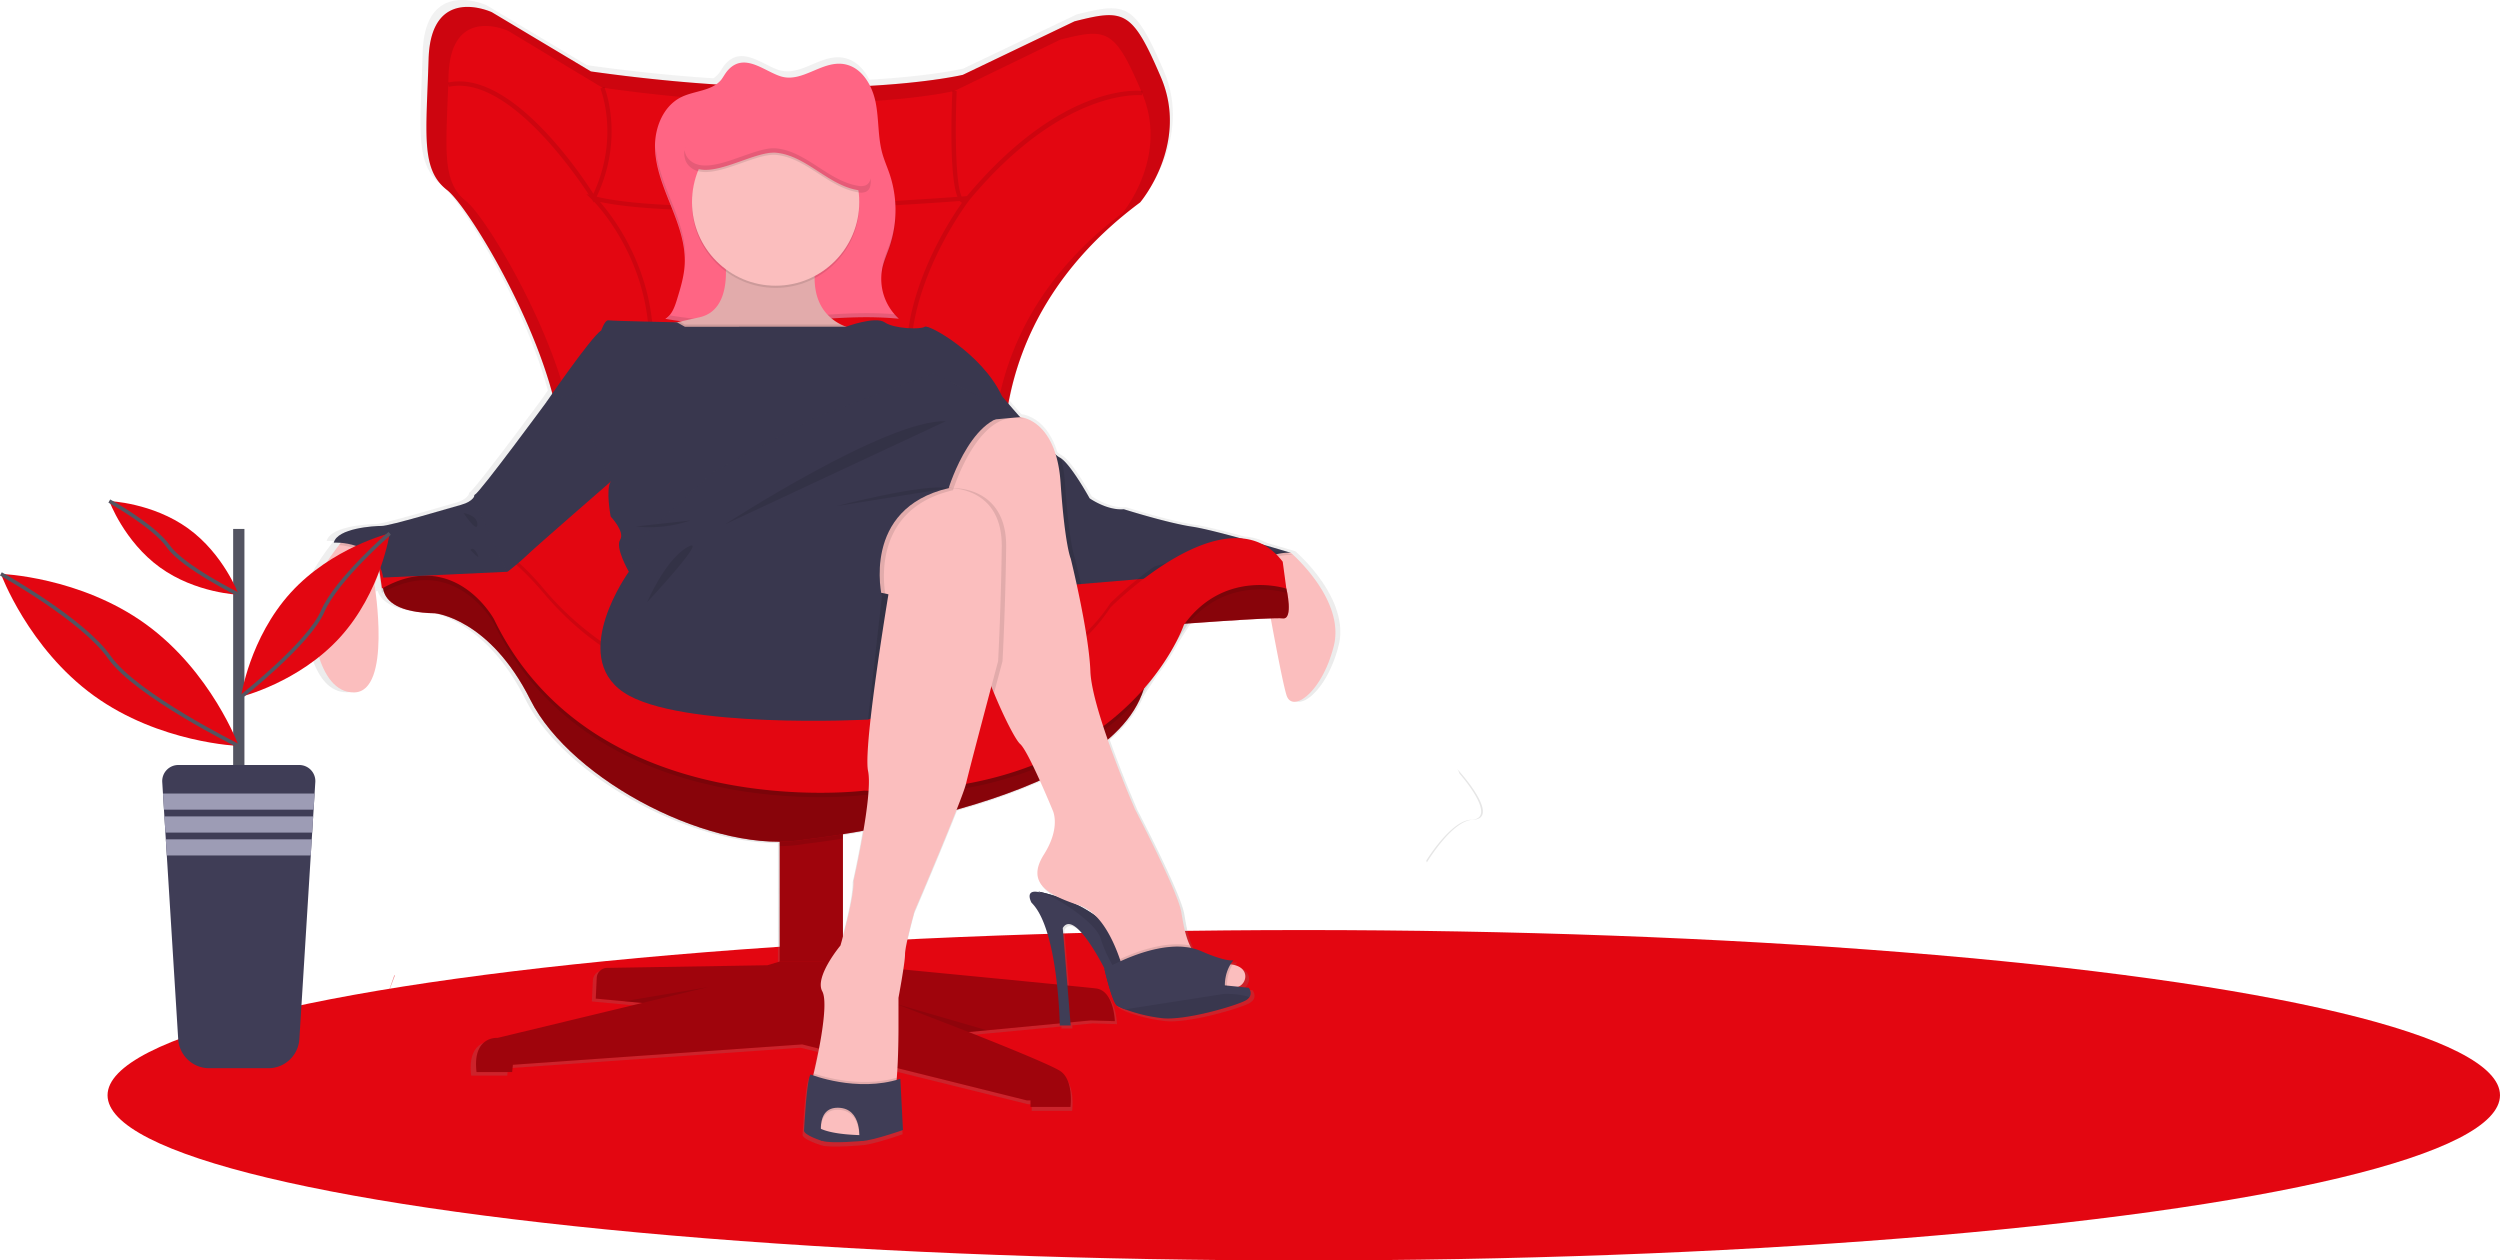 <svg xmlns="http://www.w3.org/2000/svg" width="1364.486" height="687.943" viewBox="0 0 1364.486 687.943">
    <defs>
        <style>
            .cls-1,.cls-12{fill:#e30611}.cls-2{fill:url(#linear-gradient)}.cls-3{opacity:.3}.cls-4,.cls-9{opacity:.1}.cls-5{fill:#fbbebe}.cls-6{opacity:.4}.cls-7{fill:#3f3d56}.cls-8{fill:#ff6584}.cls-10{opacity:.2}.cls-11{fill:#e2abab}.cls-12{opacity:.5}.cls-13{fill:#535461}.cls-14{fill:#9d9cb5}.cls-15{fill:none;stroke:#535461;stroke-miterlimit:10;stroke-width:2px}
        </style>
        <linearGradient id="linear-gradient" x1=".5" x2=".5" y1="1" gradientUnits="objectBoundingBox">
            <stop offset="0" stop-color="gray" stop-opacity=".251"/>
            <stop offset=".54" stop-color="gray" stop-opacity=".122"/>
            <stop offset="1" stop-color="gray" stop-opacity=".102"/>
        </linearGradient>
    </defs>
    <g id="undraw_powerful_26ry" transform="translate(.006 -276.172)">
        <ellipse id="Ellipse_401" cx="652.893" cy="90.162" class="cls-1" data-name="Ellipse 401" rx="652.893" ry="90.162" transform="translate(58.694 783.792)"/>
        <path id="Path_1776" d="M923.438 580.73s-6.61-2-15.4-4.53a30.732 30.732 0 0 0-12.4-3.489c-10.371-2.85-21.023-5.559-26.788-6.4-13.643-2-37.733-9.612-37.733-9.612-9.233.8-18.867-6.014-18.867-6.014s-9.959-18.032-15.746-22a4.33 4.33 0 0 0-.726-.444 13.709 13.709 0 0 1-2.276-1.658c-5.949-19.4-18.942-20.59-19.614-20.655-2.514-2.85-4.79-5.473-6.5-7.51 6.7-36.216 26.734-76.648 72.779-110.826 0 0 27.352-32.012 11.454-69.051s-20.351-37.657-47.681-30.754l-61.78 29.508s-17.425 4.14-51.257 6.047c-2.818-5.646-7.2-10.316-13.21-11.769-12.679-3.056-23.732 10.219-35.9 6.567-9.287-2.785-20.5-13.741-29.627-3.132-1.29 1.5-2.167 3.327-3.381 4.866a13.663 13.663 0 0 1-2.991 2.72c-20.741-1.365-43.769-3.641-69.03-7.185l-54.682-32.64s-33.7-15.691-34.97 25.737-4.454 60.88 10.165 72.183c10.6 8.182 45.211 64.131 58.171 112.235-1.907 2.731-3.088 4.454-3.088 4.454s-36.942 50.1-39.749 51.3c-.184.076-.26.347-.249.759-.542 1.17-2.167 3.414-7.38 4.855-7.228 2-39.337 11.617-43.758 11.617s-24.48 1.2-26.5 9.222a27.733 27.733 0 0 1 3.8.076l-.964 1.224c-5.483 7.044-14.716 20.167-15.28 29.151-.813 12.82 2.807 52.493 23.689 52.092s11.238-59.3 11.238-59.3l2.449-7.2.065-.173 1.691 11.844c.368-.206.726-.412 1.084-.585 1.9 5.765 8.778 11.411 28.24 11.8 0 0 30.1 2.807 52.59 47.681 20.405 40.746 88.135 78.512 137.69 78.23V806l-6.816 2-88.5 1.517a5.787 5.787 0 0 0-5.7 5.516l-.542 11.4 25.661 2.416-79.866 19.235s-14.088-1.2-11.649 18.834h19.679l.4-4.01L653.464 851.7l9.244 2.3c-1.29 6.751-2.59 12.256-2.926 13.7l-.1.368a3.138 3.138 0 0 1-.13.737c-.943-.325-1.474-.542-1.474-.542-2.167 2.471-3.414 28.251-3.609 30.863s10.035 5.754 10.035 5.754c4.638 1.7 22.638 0 22.638 0 5.949-.347 21.912-5.938 21.912-5.938l-1.409-28.251c-.694.228-1.387.433-2.081.629q.065-.6.13-1.235c.141-1.658.26-3.435.368-5.267l71.457 17.718h2v3.609h22.085s2-15.225-6.025-20.037-50.185-21.24-50.185-21.24l10.1-.954 40.258-3.825v1.084h6.014l-.13-1.68 11.173-1.084 13.242.4s-.4-16.829-10.436-18.032c-1.734-.217-7.434-.791-15.648-1.615l-2.612-31.719c6.4-10.837 22.887 22.031 22.887 22.031s.065.249.163.661c.791 3.37 4.486 18.422 6.99 20.145h.076a34.671 34.671 0 0 0 4.335 1.983 86.837 86.837 0 0 0 20.113 4.822c12.852 1.615 40.952-6.805 46.24-9.612a6.653 6.653 0 0 0 2.254-1.864c1.788-2.536-.314-5.278-.314-5.278l-5.646-.574c4.963-2.243 5.917-10.577-3.349-12.159-.358-.065-.726-.108-1.084-.152a14.733 14.733 0 0 1 1.669-2.308c-4.822.921-17.675-4.909-17.675-4.909a29.709 29.709 0 0 0-5.765-1.821l-.141-.249c-.2-.358-.379-.726-.553-1.084-2.774-5.819-3.825-13-4.779-18.422-2-11.628-25.488-56.5-25.488-56.5s-8.182-18.682-15.171-38.513c8.312-7.1 14.727-15.03 18.422-23.841l6.892-10.6a128.96 128.96 0 0 0 12.191-18.737l7.011-10.772c13.069-.954 34.558-2.449 45.6-2.807 3.164 17.154 7 37.029 8.734 42.426 3.251 10.024 19.679-1.6 26.095-27.243s-23.624-51.336-23.624-51.336zM675.94 792.142v-56.351a568.712 568.712 0 0 0 11.281-1.907c-2.427 14.38-5.418 27.536-5.418 27.536.259 7.033-3.685 22.68-5.863 30.722zm128.6-17.74l2.081.694a22.758 22.758 0 0 1 8.843 5.689 71.3 71.3 0 0 0-10.926-6.385zm-12.776-51.81s4.822 9.222-4.811 24.448c-7.228 11.422-2.937 18.119 7.466 23.288a82.66 82.66 0 0 0-10.468-2.85l.509.293c-8.474-1.853-4.335 5.711-4.335 5.711 8.42 8.171 12.321 28.815 14.088 45.189a61871.991 61871.991 0 0 0-84.927-8.268 74.045 74.045 0 0 0 .954-8.463c0-4.811 5.223-23.646 5.223-23.646s15.009-34.948 23.288-55.993a341.944 341.944 0 0 0 45.893-16.1c3.869 8.485 7.12 16.4 7.12 16.4z" class="cls-2" data-name="Path 1776" transform="translate(-216.432 -3.678)"/>
        <path id="Rectangle_975" d="M0 0h34.515v98.798H0z" class="cls-1" data-name="Rectangle 975" transform="translate(425.547 722.404)"/>
        <path id="Rectangle_976" d="M0 0h34.515v98.798H0z" class="cls-3" data-name="Rectangle 976" transform="translate(425.547 722.404)"/>
        <path id="Path_1777" d="M534.846 773.07l-.542 11.292 25.4 2.384-78.965 19.054s-13.882-1.192-11.5 18.65h19.441l.39-3.966 157.923-11.118L769.6 839.922h1.983v3.565h21.825s1.983-15.074-5.96-19.831-49.589-21.034-49.589-21.034l66.656-6.35 13.091.4s-.39-16.667-10.317-17.859-150.043-14.683-150.043-14.683H634.7l-6.751 2.026-87.424 1.444a5.743 5.743 0 0 0-5.678 5.472z" class="cls-1" data-name="Path 1777" transform="translate(-209.151 36.839)"/>
        <path id="Path_1778" d="M656.415 691.63v11.454c-12.43 1.983-20.232 2.828-20.232 2.828A79.932 79.932 0 0 1 621.9 707.2v-15.57z" class="cls-4" data-name="Path 1778" transform="translate(-196.353 30.773)"/>
        <path id="Path_1779" d="M904.245 609.2c-6.35 25.39-22.616 36.9-25.8 26.972-2.883-9.049-11.747-59.114-13.253-67.762a74.433 74.433 0 0 0-.228-1.279l-1.584-10.301 13.438 1.214 4.01.368s29.756 25.388 23.417 50.788z" class="cls-5" data-name="Path 1779" transform="translate(-176.265 19.495)"/>
        <path id="Path_1780" d="M424.36 567.023s-13.882 23.407 26.192 24.2c0 0 29.757 2.774 52.016 47.215s101.182 85.306 150.38 76.182c0 0 164.717-17.772 184.407-82.12l13.589-34.927s56.351-4.335 62.289-3.576 1.983-16.255 1.983-16.255l-14.684-10.707-34.916 5.949-39.673 36.5L702.1 667.8l-119.428-17.064s-94.431-60.685-95.222-63.481-38.09-28.175-38.09-28.175z" class="cls-1" data-name="Path 1780" transform="translate(-213.099 19.684)"/>
        <path id="Path_1781" d="M426.013 554.226v5.96l-3.153 9.146-2.427 7.12s9.515 58.334-11.108 58.724-24.187-38.893-23.4-51.572c.563-8.9 9.688-21.89 15.106-28.858 2.308-2.991 3.945-4.877 3.945-4.877z" class="cls-5" data-name="Path 1781" transform="translate(-215.995 18.913)"/>
        <path id="Path_1782" d="M534.846 773.07l-.542 11.292 25.4 2.384-78.965 19.054s-13.882-1.192-11.5 18.65h19.441l.39-3.966 157.923-11.118L769.6 839.922h1.983v3.565h21.825s1.983-15.074-5.96-19.831-49.589-21.034-49.589-21.034l66.656-6.35 13.091.4s-.39-16.667-10.317-17.859-150.043-14.683-150.043-14.683H634.7l-6.751 2.026-87.424 1.444a5.743 5.743 0 0 0-5.678 5.472z" class="cls-3" data-name="Path 1782" transform="translate(-209.151 36.839)"/>
        <path id="Path_1783" d="M424.36 567.023s-13.882 23.407 26.192 24.2c0 0 29.757 2.774 52.016 47.215s101.182 85.306 150.38 76.182c0 0 164.717-17.772 184.407-82.12l13.589-34.927s56.351-4.335 62.289-3.576 1.983-16.255 1.983-16.255l-14.684-10.707-34.916 5.949-39.673 36.5L702.1 667.8l-119.428-17.064s-94.431-60.685-95.222-63.481-38.09-28.175-38.09-28.175z" class="cls-6" data-name="Path 1783" transform="translate(-213.099 19.684)"/>
        <path id="Path_1784" d="M875.647 583.971L841.706 621.9c-81.08 93.845-233.8 59.038-287.171 51.582s-80.668-88.861-80.668-88.861a20.516 20.516 0 0 0 6.068-.249c8.984-1.539 25.824-8.973 35.631-42.014 13.828-46.6-45.882-147.92-60.339-159.1s-11.313-30.451-10.056-71.522 34.529-25.513 34.529-25.513l54.053 32.315c132.608 18.65 203 1.864 203 1.864l60.956-29.2c27.027-6.838 31.426-6.22 47.139 30.451s-11.313 68.368-11.313 68.368C742.41 457.757 754.352 550.4 768.8 584.545c9.753 23.028 54.812 14.76 83.215 6.9 13.77-3.757 23.632-7.474 23.632-7.474z" class="cls-1" data-name="Path 1784" transform="translate(-211.253 -3.387)"/>
        <path id="Path_1785" d="M875.647 583.971L841.706 621.9c-81.08 93.845-233.8 59.038-287.171 51.582s-80.668-88.861-80.668-88.861a20.516 20.516 0 0 0 6.068-.249c8.984-1.539 25.824-8.973 35.631-42.014 13.828-46.6-45.882-147.92-60.339-159.1s-11.313-30.451-10.056-71.522 34.529-25.513 34.529-25.513l54.053 32.315c132.608 18.65 203 1.864 203 1.864l60.956-29.2c27.027-6.838 31.426-6.22 47.139 30.451s-11.313 68.368-11.313 68.368C742.41 457.757 754.352 550.4 768.8 584.545c9.753 23.028 54.812 14.76 83.215 6.9 13.77-3.757 23.632-7.474 23.632-7.474z" class="cls-4" data-name="Path 1785" transform="translate(-211.253 -3.387)"/>
        <path id="Path_1786" d="M862.893 580.751l-32.131 36.27c-76.778 89.868-221.4 56.535-272 49.393S482.385 581.3 482.385 581.3a19.341 19.341 0 0 0 5.733-.238c8.518-1.474 24.458-8.594 33.745-40.226 13.091-44.647-43.444-141.657-57.131-152.363s-10.739-29.129-9.525-68.379 32.738-24.4 32.738-24.4l51.181 30.906c125.575 17.848 192.242 1.788 192.242 1.788l57.727-27.98c25.6-6.5 29.758-5.949 44.636 29.161s-10.707 65.475-10.707 65.475c-86.3 64.847-75 153.577-61.27 186.3 9.211 22.053 51.9 14.088 78.793 6.61 13.016-3.638 22.346-7.203 22.346-7.203z" class="cls-1" data-name="Path 1786" transform="translate(-210.408 -2.583)"/>
        <path id="Path_1787" d="M892.62 565.213s-14.283-1.192-15.865 8.724l-98.8 8.3-24.567 2.016-26.008-91.3-4.95-17.413 12.3 3.966s4.551 5.418 10.241 11.834c8 9.059 18.26 20.275 21.5 21.89a4.775 4.775 0 0 1 .715.444c5.711 3.923 15.55 21.782 15.55 21.782s9.525 6.751 18.661 5.949c0 0 23.841 7.531 37.289 9.525s53.934 14.283 53.934 14.283z" class="cls-7" data-name="Path 1787" transform="translate(-188.033 12.694)"/>
        <path id="Path_1788" d="M860.707 558.53l-32.13 36.27c-76.778 89.868-221.4 56.535-272 49.393s-76.377-85.11-76.377-85.11a19.341 19.341 0 0 0 5.733-.238 147.377 147.377 0 0 1 19.257 19.289c55.95 66.266 140.877 61.9 140.877 61.9s123 14.673 168.228-54.367a194.992 194.992 0 0 1 24.047-19.972c13.035-3.595 22.365-7.165 22.365-7.165z" class="cls-4" data-name="Path 1788" transform="translate(-208.23 19.638)"/>
        <path id="Path_1789" d="M892.62 565.213s-14.283-1.192-15.865 8.724l-98.8 8.3-24.567 2.016-26.008-91.3-4.95-17.413 12.3 3.966s4.551 5.418 10.241 11.834c8 9.059 18.26 20.275 21.5 21.89a4.775 4.775 0 0 1 .715.444c5.711 3.923 15.55 21.782 15.55 21.782s9.525 6.751 18.661 5.949c0 0 23.841 7.531 37.289 9.525s53.934 14.283 53.934 14.283z" class="cls-4" data-name="Path 1789" transform="translate(-188.033 12.694)"/>
        <path id="Path_1790" d="M882.019 559.6s-14.283-1.192-15.865 8.724l-.964.087a74.433 74.433 0 0 0-.228-1.279l-1.582-10.302 13.438 1.214z" class="cls-4" data-name="Path 1790" transform="translate(-176.258 19.495)"/>
        <path id="Path_1791" d="M836.1 637.378c-23.841 26.29-69.246 56.676-151.236 53.934 0 0-147.6 18.661-201.963-93.629 0 0-21.045-38.578-60.035-17.252l-1.084.585-2.382-16.666s34.916-46.825 90.854 19.441 140.877 61.9 140.877 61.9 123.007 14.673 168.239-54.367c0 0 63.936-64.662 94.041-24.989l1.636 12.039.358 2.644s-31.361-10.327-53.511 16.656z" class="cls-4" data-name="Path 1791" transform="translate(-213.318 18.781)"/>
        <path id="Path_1792" d="M419.42 562.149s34.916-46.814 90.865 19.441a164.12 164.12 0 0 0 21.045 20.817c53.934 44.474 119.81 41.114 119.81 41.114s123 14.684 168.228-54.357c0 0 63.936-64.673 94.041-25l1.983 14.684s-33.7-11.183-55.939 19.809c0 0-32.141 95.222-174.589 90.464 0 0-147.6 18.65-201.963-93.64 0 0-21.424-39.283-61.1-16.667z" class="cls-1" data-name="Path 1792" transform="translate(-213.316 18.597)"/>
        <path id="Path_1793" d="M738.063 383.444l-2.861.228c-3.045-6-3.815-32.51-2.709-57.553l-2.373-.1c-.52 11.779-1.636 46.793 2.785 57.824-28.024 2.081-152.493 10.544-196.9-.065 15.366-32.445 4.28-59.677 4.161-59.959l-2.167.921c.108.271 10.674 26.171-3.8 57.434-7.228-11.313-45.427-68.065-79.433-60.685l.509 2.33c31.426-6.849 68.325 46.478 76.431 58.865l-1.452-.368 3.143 3.034 1.084 1.7.206-.412c5.722 6.155 31.22 36.184 29.833 80.841-.39 12.625 7.954 23.949 24.133 32.77 18.162 9.9 42.881 15.063 65.107 15.063 17.826 0 34.06-3.316 44-10.165 8.008-5.516 11.6-13.112 10.392-21.988-6.578-48.429 30.863-97.021 31.491-97.822 51.257-61.346 93.531-56.947 93.954-56.9l.293-2.362c-1.83-.217-43.79-4.692-95.827 57.369zm-32.337 100.033c1.084 8.041-2.059 14.673-9.374 19.712-21.327 14.684-75.131 12.148-106.622-5.017-10.7-5.841-23.342-15.876-22.887-30.614 1.311-42.393-21.131-71.9-29.021-80.917 47.313 9.991 171 1.4 196.349-.509a3.057 3.057 0 0 0 1.192.943c-8.29 11.779-35.436 54.064-29.638 96.4z" class="cls-4" data-name="Path 1793" transform="translate(-210.34 -.25)"/>
        <path id="Path_1794" d="M582.81 760.36l50.055 14.521-9.981.954z" class="cls-4" data-name="Path 1794" transform="translate(-94.204 63.615)"/>
        <path id="Path_1795" d="M456.158 760.664l36.108-8.724-46.056 7.792z" class="cls-4" data-name="Path 1795" transform="translate(-105.567 62.911)"/>
        <path id="Path_1796" d="M424.84 554.227v5.96l-3.153 9.146c-4.2-11.53-15.7-14.088-21.847-14.6 2.308-2.991 3.945-4.876 3.945-4.876z" class="cls-4" data-name="Path 1796" transform="translate(-214.827 18.912)"/>
        <path id="Path_1797" d="M482.98 530.983L474.257 529s-.4 3.565-7.586 5.548-38.882 11.508-43.249 11.508-24.209 1.192-26.192 9.124c0 0 23.418-1.582 26.983 19.051l67.848-3.175z" class="cls-7" data-name="Path 1797" transform="translate(-215.054 17.167)"/>
        <path id="Path_1798" d="M482.98 530.983L474.257 529s-.4 3.565-7.586 5.548-38.882 11.508-43.249 11.508-24.209 1.192-26.192 9.124c0 0 23.418-1.582 26.983 19.051l67.848-3.175z" class="cls-4" data-name="Path 1798" transform="translate(-215.054 17.167)"/>
        <path id="Path_1799" d="M752.26 728.91s19.929 11.379 27.525 22.389a210.967 210.967 0 0 1 14.088 24.74s14.879 6.5 4.02-17.144-45.633-29.985-45.633-29.985z" class="cls-7" data-name="Path 1799" transform="translate(-185.512 33.893)"/>
        <path id="Path_1800" d="M752.26 728.91s19.929 11.379 27.525 22.389a210.967 210.967 0 0 1 14.088 24.74s14.879 6.5 4.02-17.144-45.633-29.985-45.633-29.985z" class="cls-7" data-name="Path 1800" transform="translate(-185.512 33.893)"/>
        <path id="Path_1801" d="M752.26 728.91s19.929 11.379 27.525 22.389a210.967 210.967 0 0 1 14.088 24.74s14.879 6.5 4.02-17.144-45.633-29.985-45.633-29.985z" class="cls-4" data-name="Path 1801" transform="translate(-185.512 33.893)"/>
        <path id="Path_1802" d="M598.634 315.847c-1.268 1.485-2.167 3.251-3.327 4.812-5.05 6.274-14.564 6-21.8 9.525-9.9 4.822-14.695 16.743-14.413 27.763s4.649 21.457 8.745 31.7 8.041 20.926 7.456 31.925c-.347 6.5-2.276 12.831-4.194 19.062-1.246 4.031-2.753 8.42-6.372 10.587a203.474 203.474 0 0 0 32.835 3.164c31.6.488 63.21-6.339 94.658-3.2a29.367 29.367 0 0 1-9.027-27.72c.878-3.945 2.557-7.651 3.869-11.476a62.332 62.332 0 0 0 .119-39.662c-1.279-3.8-2.926-7.488-4.01-11.346-2.492-8.973-1.831-18.52-3.609-27.655s-7.109-18.693-16.157-20.882c-12.527-3.023-23.451 10.111-35.49 6.5-9.181-2.75-20.256-13.609-29.283-3.097z" class="cls-8" data-name="Path 1802" transform="translate(-201.602 -1.042)"/>
        <g id="Group_432" class="cls-9" data-name="Group 432" transform="translate(357.814 354.911)">
            <path id="Path_1803" d="M677.817 405.986a62.309 62.309 0 0 0 3.251-21.186 62.375 62.375 0 0 1-3.251 18.8c-1.311 3.825-3 7.586-3.869 11.476a27.623 27.623 0 0 0-.6 7.185 27.557 27.557 0 0 1 .6-4.8c.867-3.944 2.558-7.65 3.869-11.475z" data-name="Path 1803" transform="translate(-549.858 -349.808)"/>
            <path id="Path_1804" d="M575.612 414.81c.293-10.631-3.533-20.969-7.5-30.874-4.064-10.165-8.388-20.535-8.724-31.426v2.167c.282 11.01 4.649 21.457 8.734 31.686 3.665 9.137 7.209 18.694 7.49 28.447z" data-name="Path 1804" transform="translate(-559.39 -352.51)"/>
            <path id="Path_1805" d="M689.527 438.176c-30.614-2.547-61.368 3.88-92.112 3.414a205.552 205.552 0 0 1-30.505-2.774 9.577 9.577 0 0 1-2.33 1.983 203.467 203.467 0 0 0 32.835 3.164c31.6.488 63.2-6.35 94.647-3.251a27.264 27.264 0 0 1-2.535-2.536z" data-name="Path 1805" transform="translate(-558.956 -345.393)"/>
        </g>
        <path id="Path_1806" d="M641.577 847.12l26.16 4.822-1.8 3.121s-17.794 1.691-22.378 0-1.982-7.943-1.982-7.943z" class="cls-7" data-name="Path 1806" transform="translate(-194.776 43.783)"/>
        <path id="Path_1807" d="M666.535 648.415s108.475-34.2 104.509-56.026S670.75 565.3 666.535 570.9s0 77.515 0 77.515z" class="cls-7" data-name="Path 1807" transform="translate(-192.815 20.499)"/>
        <path id="Path_1808" d="M666.535 648.415s108.475-34.2 104.509-56.026S670.75 565.3 666.535 570.9s0 77.515 0 77.515z" class="cls-10" data-name="Path 1808" transform="translate(-192.815 20.499)"/>
        <path id="Path_1809" d="M675.7 451.194l-20.59 18.26-26.192 4.757-47.218-5.949L555.12 450s4.692-1.03 17.859-3.966l10.707-2.373c21.435-4.768 12.7-40.1 12.7-40.1s58.724-31.34 51.192 8.333c-4.107 21.619 4.616 31.34 13.416 35.761a35.945 35.945 0 0 0 14.706 3.539z" class="cls-11" data-name="Path 1809" transform="translate(-201.928 5.689)"/>
        <circle id="Ellipse_402" cx="45.644" cy="45.644" r="45.644" class="cls-4" data-name="Ellipse 402" transform="translate(377.689 342.015)"/>
        <circle id="Ellipse_403" cx="45.644" cy="45.644" r="45.644" class="cls-5" data-name="Ellipse 403" transform="translate(377.689 340.823)"/>
        <path id="Path_1810" d="M675.7 447.008l-20.59 18.26-26.192 4.757-47.218-5.949-26.582-18.26s4.692-1.03 17.859-3.966l2.774 1.593h85.241a35.945 35.945 0 0 0 14.705 3.565z" class="cls-4" data-name="Path 1810" transform="translate(-201.928 9.876)"/>
        <path id="Path_1811" d="M621.207 444.692h46.706s15.984-5.96 21.142-2.384 19.842 3.966 21.825 2.384 31.34 14.716 42.057 37.69l-38.091 30.126-165.454 65.9s-7.586-13.1-4.768-17.458-5.158-12.679-5.158-12.679-2.774-14.684 0-19.04l-34.916-43.65s24.209-35.317 29.768-38.882c0 0 1.983-5.852 3.966-5.505s37.365 1.084 37.365 1.084l4.335 2.449z" class="cls-7" data-name="Path 1811" transform="translate(-206.165 9.818)"/>
        <path id="Path_1812" d="M621.207 444.692h46.706s15.984-5.96 21.142-2.384 19.842 3.966 21.825 2.384 31.34 14.716 42.057 37.69l-3.955 3.132-34.135 26.994-165.454 65.9s-7.586-13.1-4.768-17.458-5.158-12.679-5.158-12.679-2.774-14.684 0-19.04l-34.916-43.65s24.209-35.317 29.768-38.882c0 0 1.983-5.852 3.966-5.505s37.365 1.084 37.365 1.084l4.335 2.449z" class="cls-4" data-name="Path 1812" transform="translate(-206.165 9.818)"/>
        <path id="Path_1813" d="M522.286 478.1l-14.686 4.335s-36.5 49.632-39.272 50.824 17.848 42.057 17.848 42.057 7.141-5.559 10.717-9.124 45.622-40.1 45.622-40.1z" class="cls-7" data-name="Path 1813" transform="translate(-209.158 12.908)"/>
        <path id="Path_1814" d="M522.286 478.1l-14.686 4.335s-36.5 49.632-39.272 50.824 17.848 42.057 17.848 42.057 7.141-5.559 10.717-9.124 45.622-40.1 45.622-40.1z" class="cls-4" data-name="Path 1814" transform="translate(-209.158 12.908)"/>
        <path id="Path_1815" d="M777.575 581.018l-24.567 2.016L727 491.735l17.588-1.615c8 9.059 18.26 20.275 21.5 21.89a4.775 4.775 0 0 1 .715.444 71.8 71.8 0 0 1 2.048 13.3c2.384 34.677 5.548 41.472 5.548 41.472s1.366 5.589 3.176 13.792z" class="cls-4" data-name="Path 1815" transform="translate(-187.614 13.914)"/>
        <path id="Path_1816" d="M861.829 801.278c-.672-.1-1.6-.2-2.742-.3l-1.084-.1c-14.445-1.257-54.042-3.175-54.042-3.175a100.4 100.4 0 0 0-2.85-10.36c-.152-.488-.325-1-.5-1.506-3.728-10.837-10.761-25.7-22.053-29.389-18.249-5.949-28.956-12.7-19.43-27.785s4.757-24.2 4.757-24.2-13.188-32.131-17.7-36.1c-2.666-2.352-9.265-15.54-14.315-27.861a137.442 137.442 0 0 1-1.42-3.576c-2.839-7.25-4.92-13.752-5.05-16.981-.368-8.355-15.356-77.818-17.9-89.565-.228-1.084-.358-1.691-.358-1.691a2.354 2.354 0 0 0-.1-.553c-.694-4.248-4.486-32.282 14.781-35.967l24.361-2.243c.813.065 19.712 1.81 22.042 35.761 2.384 34.677 5.548 41.472 5.548 41.472s9.926 40.1 10.717 61.5 24.393 75.391 24.393 75.391S832.1 748.482 834.1 760c.943 5.418 1.972 12.527 4.714 18.292.173.368.358.726.542 1.084 3.088 5.8 8.138 9.97 16.97 9.19a25.686 25.686 0 0 1 4.053 0 15.991 15.991 0 0 1 1.723.206c11.051 1.875 7.367 13.557-.273 12.506z" class="cls-5" data-name="Path 1816" transform="translate(-189.372 13.898)"/>
        <path id="Path_1817" d="M738.434 557.83c-.4 33.377-1.983 62.354-1.983 62.354s-1.994 7.423-4.638 17.339c-3.533-8.669-6.318-16.808-6.5-20.59-.423-9.059-18.3-91.19-18.3-91.19a2.352 2.352 0 0 0-.1-.553l2.471.553s29.397-1.29 29.05 32.087z" class="cls-4" data-name="Path 1817" transform="translate(-189.28 16.848)"/>
        <path id="Path_1818" d="M741.814 558.013c-.4 33.377-1.983 62.354-1.983 62.354s-1.528 5.7-3.674 13.8c-4.7 17.7-12.419 46.858-13.784 52.861-1.983 8.669-28.175 69.821-28.175 69.821s-5.169 18.661-5.169 23.418-3.576 23.841-3.576 23.841v17.052s0 15.941-.932 26.582c-.087.856-.173 1.68-.249 2.449-.4 3.381-.91 5.906-1.593 6.675-2.763 3.186-14.673 22.226-14.673 22.226s-1.539 0-3.9-.054c-5.418-.163-15.258-.813-20.969-3.414a7.943 7.943 0 0 1-4.053-3.251c-2.9-5.8-1.083-19.7-.3-24.718.173-1.17.3-1.864.3-1.864a1.1 1.1 0 0 1 .1-.368c.921-3.869 8.789-37.386 4.671-44.864-4.335-7.932 9.926-24.989 9.926-24.989s7.531-25.8 7.141-35.317c0 0 10.717-46.825 7.932-59.916-.834-3.955-.163-14.272 1.181-26.777 1.745-15.941 4.573-35.436 6.773-49.74 1.788-11.671 3.164-19.9 3.164-19.9s-.661-.206-1.712-.444c-2.753-.629-8.225-1.463-11.389.834-4.335 3.175-2.785-33.724-2.785-33.724L699.356 523l13.459 2.926a21.392 21.392 0 0 1 2.731.1c7.315.648 26.593 4.906 26.268 31.987z" class="cls-5" data-name="Path 1818" transform="translate(-195.074 16.665)"/>
        <path id="Path_1819" d="M867.8 786.579a6.4 6.4 0 0 1-2.232 1.842c-5.223 2.785-33 11.118-45.7 9.525a85.764 85.764 0 0 1-19.842-4.779 33.955 33.955 0 0 1-4.335-1.961h-.065c-2.482-1.658-6.133-16.613-6.925-19.939-.087-.423-.152-.661-.152-.661S772.3 738.1 765.937 748.792l4.335 53.175h-5.949s-.791-52.785-15.475-67.068c0 0-4.248-7.781 4.757-5.548s30.559 16.667 32.943 25a78.708 78.708 0 0 0 6.5 14.64c1.69 3.078 2.991 5.191 2.991 5.191l58.345 5.9 13.08 1.311s2.104 2.672.336 5.186z" class="cls-7" data-name="Path 1819" transform="translate(-185.902 33.896)"/>
        <path id="Path_1820" d="M864.112 782.276a6.4 6.4 0 0 1-2.232 1.842c-5.223 2.785-33 11.118-45.7 9.525a85.761 85.761 0 0 1-19.842-4.779 33.963 33.963 0 0 1-4.335-1.961h-.065c12.755-2.276 40.93-6.87 59.049-6.5 5.561.042 10.188.649 13.125 1.873z" class="cls-4" data-name="Path 1820" transform="translate(-182.219 38.199)"/>
        <path id="Path_1821" d="M850.606 776.636c0 .65 0 1.333.065 2.037-14.445-1.257-54.042-3.175-54.042-3.175a103.353 103.353 0 0 0-3.349-11.92c10.425-4.779 25.358-9.926 38.221-7.521 3.023 6.361 8.138 11.108 17.512 10.273a25.692 25.692 0 0 1 4.053 0 22.475 22.475 0 0 0-2.46 10.306z" class="cls-4" data-name="Path 1821" transform="translate(-182.103 36.113)"/>
        <path id="Path_1822" d="M851.756 777.722v.943l-1.084-.1c-14.445-1.257-54.042-3.175-54.042-3.175a100.408 100.408 0 0 0-2.85-10.36c10.273-4.79 25.271-10.121 38.264-7.943 3.088 5.8 8.138 9.97 16.97 9.189a25.693 25.693 0 0 1 4.053 0 15.975 15.975 0 0 1 1.723.206 22.3 22.3 0 0 0-3.034 11.24z" class="cls-4" data-name="Path 1822" transform="translate(-182.062 36.208)"/>
        <path id="Path_1823" d="M851.253 777.719a26.948 26.948 0 0 0 .379 4.595h-.13l-54.628 8.539a33.985 33.985 0 0 1-4.335-1.961h-.065c-2.482-1.658-6.133-16.613-6.925-19.939a136.55 136.55 0 0 1 4.389-2.276c11.855-5.928 32.976-14.337 48.624-7.5 0 0 12.7 5.776 17.458 4.866-.02-.043-4.72 4.822-4.767 13.676z" class="cls-7" data-name="Path 1823" transform="translate(-182.75 36.211)"/>
        <path id="Path_1824" d="M684.286 825.1c-.4 3.381-.91 5.906-1.593 6.675C679.929 834.957 668.02 854 668.02 854s-1.56 0-3.955-.054c-.314-5.126-2.265-13.578-11.519-13.763-7.315-.141-9.222 5.364-9.45 10.349a7.943 7.943 0 0 1-4.053-3.251c-2.9-5.8-1.084-19.7-.3-24.718 5.209 1.807 25.571 8.114 45.543 2.537z" class="cls-4" data-name="Path 1824" transform="translate(-195.062 41.728)"/>
        <path id="Path_1825" d="M684.535 822.819c-.087.856-.173 1.68-.249 2.449-.4 3.381-.91 5.906-1.593 6.675-2.763 3.186-14.673 22.226-14.673 22.226s-1.539 0-3.9-.054c.076-4.183-.661-15.919-11.573-16.147-8.518-.163-9.753 7.336-9.45 12.733a7.943 7.943 0 0 1-4.053-3.251c-2.9-5.8-1.084-19.7-.3-24.718.173-1.17.3-1.864.3-1.864a1.1 1.1 0 0 1 .1-.368c5.804 1.961 25.831 7.889 45.391 2.319z" class="cls-4" data-name="Path 1825" transform="translate(-195.062 41.555)"/>
        <path id="Path_1826" d="M637.736 821s25.2 10.111 49 2.373l1.43 27.969s-22.865 8.019-23.841 5.418c0 0 1.777-17.339-11.509-17.588s-8.734 18.13-8.734 18.13-10.111-3.121-9.916-5.7 1.456-28.164 3.57-30.602z" class="cls-7" data-name="Path 1826" transform="translate(-195.338 41.597)"/>
        <path id="Path_1827" d="M752.237 491.09c-22.562-6.74-36.346 30.733-38.687 37.668a39.91 39.91 0 0 0-.358 1.084c-.683.152-1.365.314-2.016.5-38.882 10.2-36.541 45.514-34.992 55.8-2.753-.629-8.225-1.463-11.389.834-4.335 3.175-2.785-33.724-2.785-33.724l35.317-27.482 13.459 2.926a2.352 2.352 0 0 0-.1-.553c-.694-4.248-4.486-32.282 14.781-35.967l24.361-2.243z" class="cls-4" data-name="Path 1827" transform="translate(-193.054 13.898)"/>
        <path id="Path_1828" d="M555.059 556.732l-7.932 19.441s-32.933 45.633-2.774 65.865 133.291 14.825 133.291 14.825l7.586-67.187S673.7 541.7 721.672 530.54c0 0 14.185-46.175 39.012-38.752l-47.367-23.938-65.017 24.209-55.159 29.758z" class="cls-7" data-name="Path 1828" transform="translate(-203.91 12.051)"/>
        <path id="Path_1829" d="M555.059 556.732l-7.932 19.441s-32.933 45.633-2.774 65.865 133.291 14.825 133.291 14.825l7.586-67.187S673.7 541.7 721.672 530.54c0 0 14.185-46.175 39.012-38.752l-47.367-23.938-65.017 24.209-55.159 29.758z" class="cls-4" data-name="Path 1829" transform="translate(-203.91 12.051)"/>
        <path id="Path_1830" d="M555.08 585.586s9.926-23.5 22.226-30.213-22.226 30.213-22.226 30.213z" class="cls-4" data-name="Path 1830" transform="translate(-201.911 19.305)"/>
        <path id="Path_1831" d="M594.26 548.352S682.741 490.82 714.883 492z" class="cls-4" data-name="Path 1831" transform="translate(-198.674 14.07)"/>
        <path id="Path_1832" d="M624.06 360.372c16.428 1.625 28.316 17.772 44.6 20.405a7.346 7.346 0 0 0 4.14-.228c4.161-1.831 2.785-8.019.737-12.072q-4.616-9.125-9.244-18.238c-2.276-4.486-4.66-9.1-8.507-12.354A32.145 32.145 0 0 0 644.6 332.3c-15.67-5.082-33.334-6.361-48.212.694-8.366 3.977-30.906 24.361-19.1 34.168 10.567 8.804 34.364-8.026 46.772-6.79z" class="cls-4" data-name="Path 1832" transform="translate(-200.36 .358)"/>
        <path id="Path_1833" d="M624.06 359.271c16.428 1.625 28.316 17.783 44.6 20.405a7.346 7.346 0 0 0 4.14-.228c4.161-1.831 2.785-8.019.737-12.072q-4.616-9.124-9.244-18.238c-2.276-4.486-4.66-9.1-8.507-12.354A32.145 32.145 0 0 0 644.6 331.2c-15.67-5.072-33.334-6.361-48.212.694-8.366 3.977-30.906 24.361-19.1 34.168 10.567 8.803 34.364-8.026 46.772-6.791z" class="cls-8" data-name="Path 1833" transform="translate(-200.36 .267)"/>
        <path id="Path_1834" d="M549.38 545.251A68.432 68.432 0 0 0 579.159 542" class="cls-4" data-name="Path 1834" transform="translate(-202.386 18.255)"/>
        <path id="Path_1835" d="M462.59 538.21s7.586 1.084 7.586 6.285-7.586-6.285-7.586-6.285z" class="cls-4" data-name="Path 1835" transform="translate(-209.603 17.938)"/>
        <path id="Path_1836" d="M466.07 556.869s1.387-2.417 3.771 2.167-3.771-2.167-3.771-2.167z" class="cls-4" data-name="Path 1836" transform="translate(-209.313 19.445)"/>
        <path id="Path_1837" d="M672.8 374.763a7.455 7.455 0 0 1-4.14.238c-16.255-2.633-28.175-18.78-44.6-20.416-12.419-1.235-36.205 15.594-46.793 6.795a8.669 8.669 0 0 1-3.251-5.787 8.788 8.788 0 0 0 3.251 8.171c10.587 8.8 34.374-8.03 46.793-6.795 16.418 1.625 28.316 17.783 44.6 20.405a7.358 7.358 0 0 0 4.14-.228c2.352-1.084 2.926-3.479 2.612-6.134a4.465 4.465 0 0 1-2.612 3.75z" class="cls-4" data-name="Path 1837" transform="translate(-200.36 2.569)"/>
        <path id="Path_1838" d="M650.17 535.614s48.483-12.679 61.617-9.883z" class="cls-4" data-name="Path 1838" transform="translate(-194.008 16.86)"/>
        <path id="Path_1841" d="M331.111 746.07l-4.811 12.625 4.421-12.592" class="cls-12" data-name="Path 1841" transform="translate(-115.536 62.42)"/>
        <path id="Rectangle_977" d="M0 0h6.155v138.601H0z" class="cls-13" data-name="Rectangle 977" transform="translate(127.247 564.86)"/>
        <path id="Path_1845" d="M262.6 674.48l-.39 6.242-.542 8.81-.228 3.674-.542 8.821-.238 3.674-.542 8.81-6.218 100.217a16.97 16.97 0 0 1-16.938 15.919H204.7a16.97 16.97 0 0 1-16.938-15.919l-6.22-100.217L181 705.7l-.228-3.674-.553-8.821-.228-3.674-.542-8.81-.39-6.242a8.788 8.788 0 0 1 8.778-9.33h66a8.788 8.788 0 0 1 8.767 9.33z" class="cls-7" data-name="Path 1845" transform="translate(-90.512 28.558)"/>
        <path id="Path_1846" d="M164.87 654.52l-.542 8.81H82.652l-.542-8.81z" class="cls-14" data-name="Path 1846" transform="translate(6.83 54.76)"/>
        <path id="Path_1847" d="M164.041 666.04l-.542 8.821H83.373l-.553-8.821z" class="cls-14" data-name="Path 1847" transform="translate(6.889 55.724)"/>
        <path id="Path_1848" d="M163.2 677.57l-.542 8.81H84.093l-.553-8.81z" class="cls-14" data-name="Path 1848" transform="translate(6.949 56.689)"/>
        <path id="Path_1849" d="M176.843 596.307c35.858 25.943 50.781 66.5 50.781 66.5s-43.195-1.485-79.053-27.417-50.781-66.5-50.781-66.5 43.21 1.485 79.053 27.417z" class="cls-1" data-name="Path 1849" transform="translate(-97.31 20.504)"/>
        <path id="Path_1850" d="M97.79 568.89s44.842 24.924 59.233 45.514 70.6 48.418 70.6 48.418" class="cls-15" data-name="Path 1850" transform="translate(-97.31 20.504)"/>
        <path id="Path_1851" d="M195.422 547.152c19.506 14.088 27.633 36.194 27.633 36.194s-23.5-.8-43.022-14.922-27.643-36.194-27.643-36.194 23.516.834 43.032 14.922z" class="cls-1" data-name="Path 1851" transform="translate(-92.742 17.437)"/>
        <path id="Path_1852" d="M152.39 532.2s24.4 13.546 32.239 24.762 38.427 26.355 38.427 26.355" class="cls-15" data-name="Path 1852" transform="translate(-92.742 17.435)"/>
        <path id="Path_1853" d="M245.867 580.841c-22.41 24.632-27.157 56.827-27.157 56.827s31.6-7.759 54.021-32.391 27.157-56.827 27.157-56.827-31.6 7.75-54.021 32.391z" class="cls-1" data-name="Path 1853" transform="translate(-87.193 18.794)"/>
        <path id="Path_1854" d="M299.887 548.45s-29.204 25.25-36.617 42.65-44.56 46.6-44.56 46.6" class="cls-15" data-name="Path 1854" transform="translate(-87.193 18.794)"/>
        <path id="Path_1856" d="M964.613 667.11a9.912 9.912 0 0 1 1.279 2.568c10.967 12.885 16.808 24.924 6.264 25.206-9.818.282-21.6 17.837-24.415 22.269a7.827 7.827 0 0 0 .336 1.008s13.806-22.952 25.044-23.277 3.856-13.968-8.508-27.774z" class="cls-4" data-name="Path 1856" transform="translate(-169.307 28.722)"/>
    </g>
</svg>
